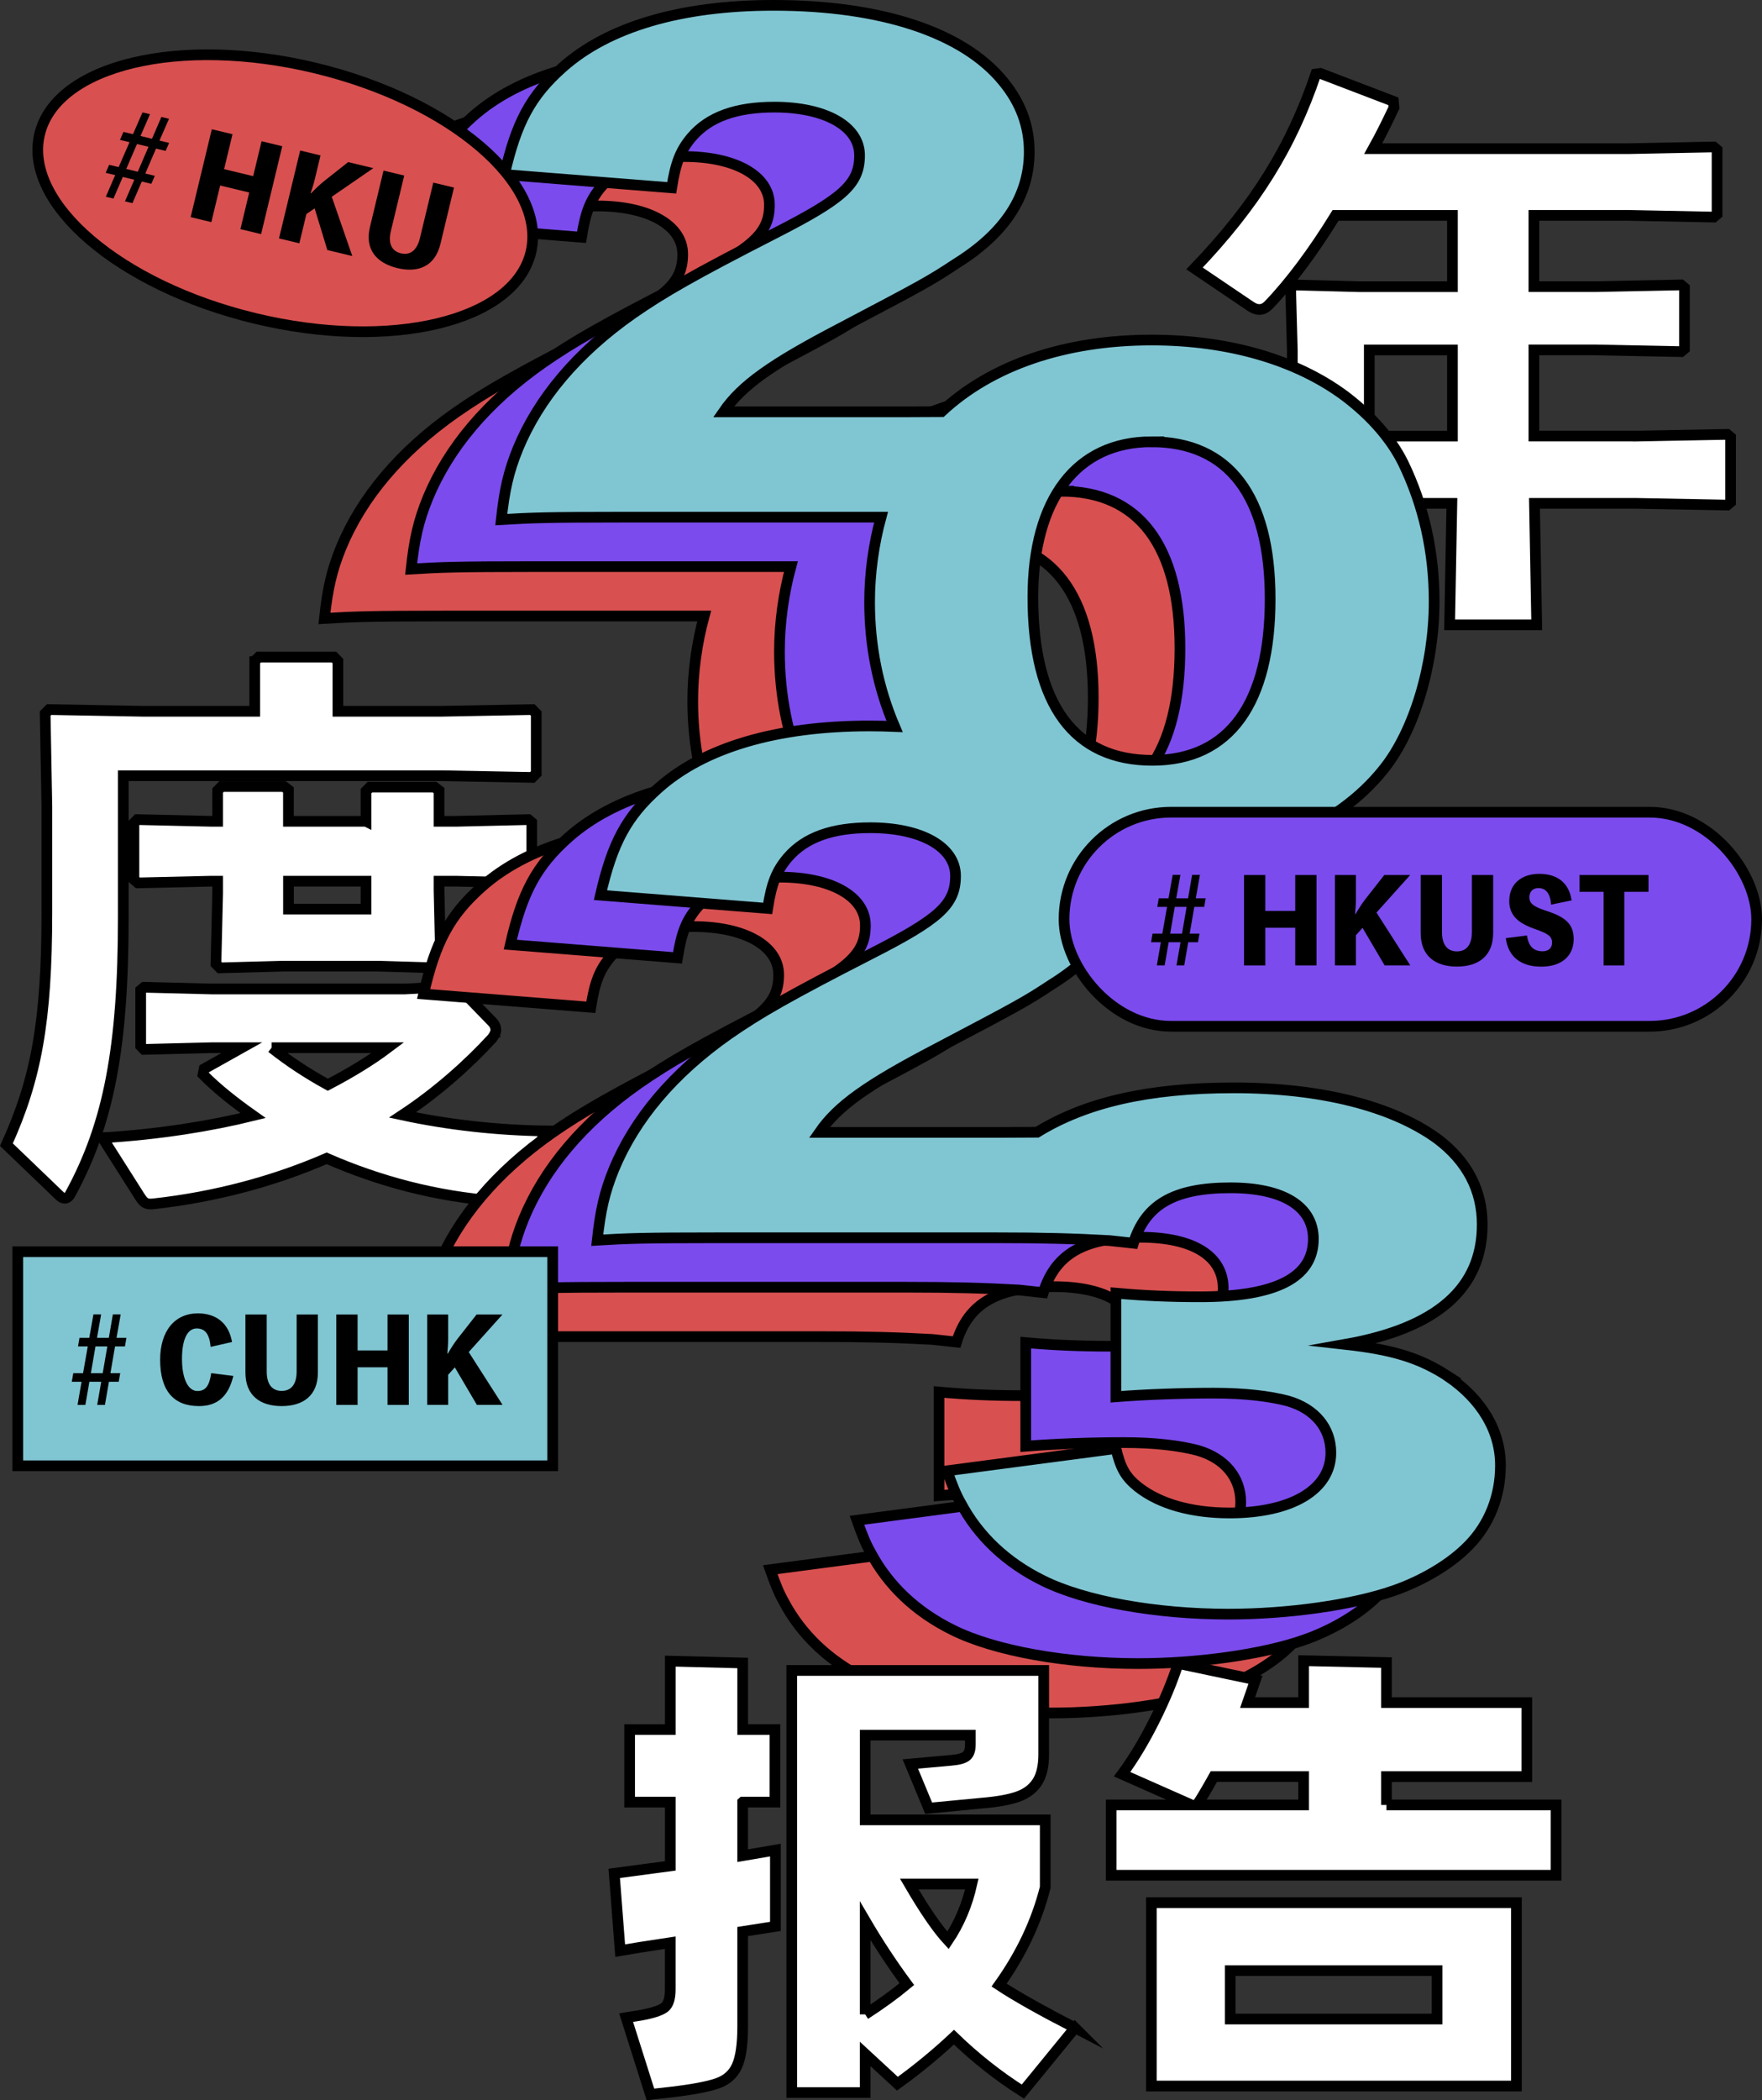 <?xml version="1.0" encoding="UTF-8"?><svg id="_层_2" xmlns="http://www.w3.org/2000/svg" viewBox="0 0 824.21 982.23"><rect x="0" y="0" width="824.21" height="982.23" fill="#333333" stroke="none"/><defs><style>.cls-1{fill:#fff;}.cls-1,.cls-2,.cls-3,.cls-4{stroke:#000;stroke-miterlimit:10;stroke-width:5px;}.cls-2{fill:#80c5d2;}.cls-3{fill:#d85050;}.cls-4{fill:#7b4bed;}</style></defs><g id="_层_1-2"><g><path class="cls-1" d="M119.17,309.18l1.84-1.87h35.22l1.84,1.87v23.47h48.62l42.31-.8,1.84,1.87v28l-1.84,1.87-42.31-.8H57.67v66.4c0,60.54-6.83,96.27-24.7,129.07-.79,1.6-1.84,2.13-2.63,2.13s-1.58-.27-2.63-1.33l-24.71-23.73c13.93-30.67,18.92-57.87,18.92-108.54v-49.6l-.79-43.47,1.84-1.87,43.63,.8h52.56v-23.47Zm111.17,168.81c1.05,1.07,1.58,2.4,1.58,3.73,0,1.07-.53,2.4-1.84,4-10.78,11.73-25.23,24.8-41.79,35.74,21.03,4.53,44.42,7.2,67.54,7.47l-17.35,29.6c-1.58,2.4-2.89,3.47-5.78,3.2-28.91-2.13-55.46-9.33-79.9-20-23.92,10.4-51.78,18.13-81.47,21.33-3.15,.27-4.21-.8-5.78-3.2l-17.61-27.73c26.81-1.6,50.99-5.6,70.43-10.4-8.67-6.13-16.82-12.53-23.39-19.2l.53-2.67,17.61-9.87h-13.93l-31.8,.8-1.58-1.6v-26.13l1.58-1.33,31.8,.8h90.15l24.71-1.33,16.29,16.8Zm-59.13-93.87v-14.13l1.84-1.87h30.22l2.1,1.6v14.4h7.62l34.17-.8,1.58,1.33v26.93l-1.58,1.33-34.17-.8h-7.62v4.27l.79,34.4-2.37,1.87-26.81-.8h-44.42l-29.7,.8-1.84-1.87,.79-33.07v-5.6h-2.89l-34.43,.8-1.84-1.6v-26.4l1.58-1.6,34.69,.8h2.89v-14.4l1.84-1.87h29.17l2.1,1.6v14.67h36.27Zm-44.15,105.87c8.41,6.67,17.08,12.27,26.28,17.33,10.25-5.33,19.97-11.2,28.12-17.33h-54.4Zm7.88-64.8h36.27v-13.07h-36.27v13.07Z"/><path class="cls-1" d="M765.35,203.95l42.58-.8,1.58,1.33v30.4l-1.58,1.33-42.58-.8h-47.57l1.05,56.8h-40.74l1.05-56.8h-77.53l-42.31,.8-1.84-1.6v-29.87l1.58-1.6,42.58,.8h2.89v-40l-.79-28.8,1.58-1.87,30.22,.8h43.89v-33.33h-54.67c-10.51,17.07-21.29,31.47-31.28,41.87-1.58,1.6-2.89,2.13-4.47,2.13-1.31,0-2.63-.53-4.21-1.6l-26.02-17.6c28.38-29.6,45.21-56.8,56.77-90.94l2.1-.27,34.17,13.07,.26,2.93c-3.15,6.67-6.31,13.07-9.72,19.2h119.32l39.95-.8,1.58,1.33v30.13l-1.58,1.33-39.95-.8h-44.15v33.33h28.91l39.95-.8,1.58,1.33v28.54l-1.58,1.33-39.95-.8h-28.91v40.27h47.83Zm-85.94-40.27h-38.9v40.27h38.9v-40.27Z"/></g><g id="_色"><path class="cls-3" d="M594.58,689.87c-13.04-8.45-25.33-12.39-48.05-14.93,42.83-7.6,64.06-26.19,64.06-56.04,0-16.05-7.08-29.57-20.86-39.99-21.23-15.49-54.75-23.94-95.35-23.94s-69.7,7.05-92,20.77c-4.65,.04-9.65,.07-15.05,.07h-86.78c8.57-12.39,22.35-22.25,54.75-39.14,37.99-20,41.71-21.97,54.01-30.13,23.09-14.36,34.27-31.82,34.27-52.38,0-1.64-.08-3.25-.23-4.85,4.1,.24,8.27,.37,12.53,.37,47.3,0,86.41-15.77,108.76-43.93,14.15-17.74,23.46-48.72,23.46-78.29,0-23.09-4.84-44.78-14.52-64.77-5.59-11.26-14.9-21.97-27.19-31.26-22.72-16.9-54.38-26.19-90.5-26.19-40.54,0-74.95,11.78-98.22,33.5-4.7,.05-9.75,.07-15.22,.07h-86.78c8.57-12.39,22.35-22.25,54.75-39.14,37.99-19.99,41.71-21.97,54.01-30.13,23.09-14.36,34.27-31.82,34.27-52.38,0-12.11-4.1-23.09-12.29-32.95-18.62-22.81-56.98-35.48-107.27-35.48-43.58,0-77.47,10.14-98.7,29.01-14.9,13.24-21.6,25.63-27.19,50.13l78.21,6.2c1.86-11.83,4.1-17.46,9.31-23.66,8.19-9.57,20.86-14.08,38.73-14.08,23.84,0,39.85,9.01,39.85,22.53s-7.82,20.28-39.85,36.61c-37.99,19.43-52.14,27.6-66.3,37.45-26.07,18.3-43.95,39.71-53.63,63.08-4.47,10.98-6.33,19.43-7.82,33.23,13.78-.84,22.35-1.13,55.87-1.13h121.77c-3.42,12.57-5.35,26.23-5.35,39.66,0,20.45,3.91,39.99,11.69,58.23-3.83-.16-7.72-.25-11.7-.25-43.58,0-77.47,10.14-98.7,29.01-14.9,13.24-21.6,25.63-27.19,50.13l78.21,6.2c1.86-11.83,4.1-17.46,9.31-23.66,8.19-9.57,20.86-14.08,38.73-14.08,23.84,0,39.85,9.01,39.85,22.53s-7.82,20.28-39.85,36.61c-37.99,19.43-52.14,27.6-66.3,37.45-26.07,18.31-43.95,39.71-53.63,63.08-4.47,10.98-6.33,19.43-7.82,33.23,13.78-.84,22.35-1.13,55.87-1.13h130.73c21.89,0,36.38,.39,52.98,1.32l11.23,1.22c5.59-18.02,18.99-25.91,45.44-25.91,24.58,0,38.73,8.73,38.73,23.94,0,18.02-17.51,27.03-52.89,27.03-14.53,0-26.82-.56-39.48-1.69v48.44c14.53-1.13,31.29-1.69,45.81-1.69s26.07,1.41,34.64,3.66c12.66,3.66,20.11,12.67,20.11,24.22,0,17.18-18.25,28.16-47.3,28.16-17.88,0-32.78-4.22-42.83-12.11-5.96-4.79-8.19-8.73-10.43-18.02l-78.96,10.42c2.61,7.32,4.1,10.98,6.33,14.93,8.19,15.49,21.23,27.88,38.36,36.33,19.74,9.86,53.26,15.77,86.78,15.77,27.93,0,58.1-4.22,77.47-10.98,13.78-4.79,26.82-12.67,35.01-21.12,9.68-9.86,14.9-23.09,14.9-37.45,0-16.33-8.94-30.98-24.58-41.68ZM455.89,252.83c36.13,0,55.5,25.35,55.5,73.5s-18.62,75.47-55.12,75.47-55.87-25.91-55.87-76.32c0-45.9,20.48-72.66,55.5-72.66Z"/><path class="cls-4" d="M635.14,666.76c-13.04-8.45-25.33-12.39-48.05-14.93,42.83-7.6,64.06-26.19,64.06-56.04,0-16.05-7.08-29.57-20.86-39.99-21.23-15.49-54.75-23.94-95.35-23.94s-69.7,7.05-92,20.77c-4.65,.04-9.65,.07-15.05,.07h-86.78c8.57-12.39,22.35-22.25,54.75-39.14,37.99-20,41.71-21.97,54.01-30.13,23.09-14.36,34.27-31.82,34.27-52.38,0-1.64-.08-3.25-.23-4.85,4.1,.24,8.27,.37,12.53,.37,47.3,0,86.41-15.77,108.76-43.93,14.15-17.74,23.46-48.72,23.46-78.29,0-23.09-4.84-44.78-14.52-64.77-5.59-11.26-14.9-21.97-27.19-31.26-22.72-16.9-54.38-26.19-90.5-26.19-40.54,0-74.95,11.78-98.22,33.5-4.7,.05-9.75,.07-15.22,.07h-86.78c8.57-12.39,22.35-22.25,54.75-39.14,37.99-19.99,41.71-21.97,54.01-30.13,23.09-14.36,34.27-31.82,34.27-52.38,0-12.11-4.1-23.09-12.29-32.95-18.62-22.81-56.98-35.48-107.27-35.48-43.58,0-77.47,10.14-98.7,29.01-14.9,13.24-21.6,25.63-27.19,50.13l78.21,6.2c1.86-11.83,4.1-17.46,9.31-23.66,8.19-9.57,20.86-14.08,38.73-14.08,23.84,0,39.85,9.01,39.85,22.53s-7.82,20.28-39.85,36.61c-37.99,19.43-52.14,27.6-66.3,37.45-26.07,18.3-43.95,39.71-53.63,63.08-4.47,10.98-6.33,19.43-7.82,33.23,13.78-.84,22.35-1.13,55.87-1.13h121.77c-3.42,12.57-5.35,26.23-5.35,39.66,0,20.45,3.91,39.99,11.69,58.23-3.83-.16-7.72-.25-11.7-.25-43.58,0-77.47,10.14-98.7,29.01-14.9,13.24-21.6,25.63-27.19,50.13l78.21,6.2c1.86-11.83,4.1-17.46,9.31-23.66,8.19-9.57,20.86-14.08,38.73-14.08,23.84,0,39.85,9.01,39.85,22.53s-7.82,20.28-39.85,36.61c-37.99,19.43-52.14,27.6-66.3,37.45-26.07,18.31-43.95,39.71-53.63,63.08-4.47,10.98-6.33,19.43-7.82,33.23,13.78-.84,22.35-1.13,55.87-1.13h130.73c21.89,0,36.38,.39,52.98,1.32l11.23,1.22c5.59-18.02,18.99-25.91,45.44-25.91,24.58,0,38.73,8.73,38.73,23.94,0,18.02-17.51,27.03-52.89,27.03-14.53,0-26.82-.56-39.48-1.69v48.44c14.53-1.13,31.29-1.69,45.81-1.69s26.07,1.41,34.64,3.66c12.66,3.66,20.11,12.67,20.11,24.22,0,17.18-18.25,28.16-47.3,28.16-17.88,0-32.78-4.22-42.83-12.11-5.96-4.79-8.19-8.73-10.43-18.02l-78.96,10.42c2.61,7.32,4.1,10.98,6.33,14.93,8.19,15.49,21.23,27.88,38.36,36.33,19.74,9.86,53.26,15.77,86.78,15.77,27.93,0,58.1-4.22,77.47-10.98,13.78-4.79,26.82-12.67,35.01-21.12,9.68-9.86,14.9-23.09,14.9-37.45,0-16.33-8.94-30.98-24.58-41.68ZM496.45,229.72c36.13,0,55.5,25.35,55.5,73.5s-18.62,75.47-55.12,75.47-55.87-25.91-55.87-76.32c0-45.9,20.48-72.66,55.5-72.66Z"/><path class="cls-2" d="M677.33,643.66c-13.04-8.45-25.33-12.39-48.05-14.93,42.83-7.6,64.06-26.19,64.06-56.04,0-16.05-7.08-29.57-20.86-39.99-21.23-15.49-54.75-23.94-95.35-23.94s-69.7,7.05-92,20.77c-4.65,.04-9.65,.07-15.05,.07h-86.78c8.57-12.39,22.35-22.25,54.75-39.14,37.99-20,41.71-21.97,54.01-30.13,23.09-14.36,34.27-31.82,34.27-52.38,0-1.64-.08-3.25-.23-4.85,4.1,.24,8.27,.37,12.53,.37,47.3,0,86.41-15.77,108.76-43.93,14.15-17.74,23.46-48.72,23.46-78.29,0-23.09-4.84-44.78-14.52-64.77-5.59-11.26-14.9-21.97-27.19-31.26-22.72-16.9-54.38-26.19-90.5-26.19-40.54,0-74.95,11.78-98.22,33.5-4.7,.05-9.75,.07-15.22,.07h-86.78c8.57-12.39,22.35-22.25,54.75-39.14,37.99-19.99,41.71-21.97,54.01-30.13,23.09-14.36,34.27-31.82,34.27-52.38,0-12.11-4.1-23.09-12.29-32.95C450.52,15.17,412.15,2.5,361.87,2.5c-43.58,0-77.47,10.14-98.7,29.01-14.9,13.24-21.6,25.63-27.19,50.13l78.21,6.2c1.86-11.83,4.1-17.46,9.31-23.66,8.19-9.57,20.86-14.08,38.73-14.08,23.84,0,39.85,9.01,39.85,22.53s-7.82,20.28-39.85,36.61c-37.99,19.43-52.14,27.6-66.3,37.45-26.07,18.3-43.95,39.71-53.63,63.08-4.47,10.98-6.33,19.43-7.82,33.23,13.78-.84,22.35-1.13,55.87-1.13h121.77c-3.42,12.57-5.35,26.23-5.35,39.66,0,20.45,3.91,39.99,11.69,58.23-3.83-.16-7.72-.25-11.7-.25-43.58,0-77.47,10.14-98.7,29.01-14.9,13.24-21.6,25.63-27.19,50.13l78.21,6.2c1.86-11.83,4.1-17.46,9.31-23.66,8.19-9.57,20.86-14.08,38.73-14.08,23.84,0,39.85,9.01,39.85,22.53s-7.82,20.28-39.85,36.61c-37.99,19.43-52.14,27.6-66.3,37.45-26.07,18.31-43.95,39.71-53.63,63.08-4.47,10.98-6.33,19.43-7.82,33.23,13.78-.84,22.35-1.13,55.87-1.13h130.73c21.89,0,36.38,.39,52.98,1.32l11.23,1.22c5.59-18.02,18.99-25.91,45.44-25.91,24.58,0,38.73,8.73,38.73,23.94,0,18.02-17.51,27.03-52.89,27.03-14.53,0-26.82-.56-39.48-1.69v48.44c14.53-1.13,31.29-1.69,45.81-1.69s26.07,1.41,34.64,3.66c12.66,3.66,20.11,12.67,20.11,24.22,0,17.18-18.25,28.16-47.3,28.16-17.88,0-32.78-4.22-42.83-12.11-5.96-4.79-8.19-8.73-10.43-18.02l-78.96,10.42c2.61,7.32,4.1,10.98,6.33,14.93,8.19,15.49,21.23,27.88,38.36,36.33,19.74,9.86,53.26,15.77,86.78,15.77,27.93,0,58.1-4.22,77.47-10.98,13.78-4.79,26.82-12.67,35.01-21.12,9.68-9.86,14.9-23.09,14.9-37.45,0-16.33-8.94-30.98-24.58-41.68Zm-138.69-437.04c36.13,0,55.5,25.35,55.5,73.5s-18.62,75.47-55.12,75.47-55.87-25.91-55.87-76.32c0-45.9,20.48-72.66,55.5-72.66Z"/></g><g id="HKU"><ellipse class="cls-3" cx="133.42" cy="90.37" rx="60.22" ry="118.17" transform="translate(14.33 198.93) rotate(-76.46)"/><g><path d="M70.78,85.97l-4.45-1.07-4.37,10.1-3.5-.84,4.37-10.1-5.39-1.3-4.37,10.1-3.56-.86,4.37-10.1-4.45-1.07,1.62-3.74,4.45,1.07,5.08-11.66-4.45-1.07,1.62-3.74,4.45,1.07,4.45-10.19,3.51,.84-4.45,10.19,5.39,1.3,4.39-10.2,3.56,.86-4.45,10.19,4.5,1.08-1.62,3.74-4.5-1.08-5.02,11.67,4.45,1.07-1.62,3.74Zm-11.72-6.95l5.39,1.3,5.02-11.67-5.39-1.3-5.02,11.67Z"/><path d="M132.03,68.39l-9.89,41.1-9.68-2.33,4.12-17.12-13.6-3.28-4.12,17.12-9.68-2.33,9.9-41.1,9.68,2.33-3.93,16.33,13.6,3.28,3.93-16.33,9.68,2.33Z"/><path d="M147.27,83.76c-.56,2.32-1.21,4.33-1.98,6.6l.21,.05c1.85-1.95,3.94-3.96,6.01-5.63l11.35-8.97,11.77,2.83-19.44,13.38,9.6,27.73-11.67-2.81-5.94-19.49-3.85,2.64-3.3,13.7-9.52-2.29,9.9-41.1,9.52,2.29-2.66,11.07Z"/><path d="M212.36,87.72l-6.34,26.35c-2.55,10.59-10.48,13.64-20.16,11.31-9.63-2.32-15.35-8.66-12.8-19.25l6.34-26.35,9.68,2.33-6.24,25.93c-1.5,6.22,.71,9.48,4.68,10.44s7.42-.95,8.92-7.16l6.24-25.92,9.68,2.33Z"/></g></g><g id="CUHK"><rect class="cls-2" x="8.31" y="585.4" width="250.22" height="100.12"/><g><path d="M55.53,646.22h-4.57l-1.88,10.84h-3.61l1.88-10.84h-5.54l-1.88,10.84h-3.66l1.88-10.84h-4.57l.7-4.01h4.57l2.21-12.52h-4.57l.7-4.01h4.57l1.94-10.95h3.61l-1.94,10.95h5.54l1.88-10.95h3.66l-1.94,10.95h4.63l-.7,4.01h-4.63l-2.15,12.52h4.57l-.7,4.01Zm-13.02-4.01h5.54l2.15-12.52h-5.54l-2.15,12.52Z"/><path d="M109.14,643.51c-2.31,9.59-7.48,14.09-16.09,14.09-11.95,0-18.14-7.32-18.14-21.68,0-13.39,6.78-21.68,17.65-21.68,8.77,0,14.48,4.77,15.98,13.39l-10.01,2.28c-.54-5.96-2.58-8.62-6.51-8.62-4.36,0-6.89,5.09-6.89,14.25s2.8,15.01,7.21,15.01c3.77,0,5.6-2.38,6.46-8.35l10.33,1.3Z"/><path d="M148.7,614.78v27.1c0,10.89-7,15.72-16.95,15.72s-16.95-4.82-16.95-15.72v-27.1h9.96v26.67c0,6.4,2.91,9.05,7,9.05s7-2.66,7-9.05v-26.67h9.96Z"/><path d="M191.22,614.78v42.28h-9.96v-17.61h-13.99v17.61h-9.96v-42.28h9.96v16.8h13.99v-16.8h9.96Z"/><path d="M209.63,626.16c0,2.38-.16,4.5-.38,6.88h.22c1.35-2.33,2.91-4.77,4.52-6.88l8.93-11.38h12.11l-15.77,17.56,15.82,24.71h-12l-10.33-17.56-3.12,3.47v14.09h-9.79v-42.28h9.79v11.38Z"/></g></g><g id="HKUST"><rect class="cls-4" x="497.73" y="379.85" width="323.98" height="100.12" rx="50.06" ry="50.06"/><g><path d="M560.39,440.66h-4.57l-1.88,10.84h-3.61l1.88-10.84h-5.54l-1.88,10.84h-3.66l1.88-10.84h-4.58l.7-4.01h4.57l2.21-12.52h-4.58l.7-4.01h4.57l1.94-10.95h3.61l-1.94,10.95h5.54l1.88-10.95h3.66l-1.94,10.95h4.63l-.7,4.01h-4.63l-2.15,12.52h4.58l-.7,4.01Zm-13.02-4.01h5.54l2.15-12.52h-5.54l-2.15,12.52Z"/><path d="M615.83,409.23v42.28h-9.96v-17.61h-13.99v17.61h-9.96v-42.28h9.96v16.8h13.99v-16.8h9.96Z"/><path d="M634.24,420.61c0,2.38-.16,4.5-.38,6.88h.22c1.34-2.33,2.91-4.77,4.52-6.88l8.93-11.38h12.11l-15.77,17.56,15.82,24.71h-12l-10.33-17.56-3.12,3.47v14.09h-9.79v-42.28h9.79v11.38Z"/><path d="M698.45,409.23v27.1c0,10.89-7,15.72-16.95,15.72s-16.95-4.82-16.95-15.72v-27.1h9.96v26.67c0,6.4,2.91,9.05,7,9.05s7-2.66,7-9.05v-26.67h9.96Z"/><path d="M714.27,437.52c.7,4.77,2.85,7.37,7.32,7.37,2.53,0,4.41-1.3,4.41-4.01,0-3.04-1.83-4.23-8.45-6.56-7.64-2.71-11.57-6.45-11.57-12.9,0-7.97,5.6-12.74,14.1-12.74s13.88,4.34,15.07,12.41l-9.58,2c-.38-5.09-2.37-7.75-5.92-7.75-2.74,0-4.25,1.73-4.25,4.34,0,2.87,1.99,4.39,8.02,6.34,8.93,2.87,12.7,6.23,12.7,13.17,0,7.86-5.65,12.9-15.12,12.9s-15.5-4.5-16.63-13.33l9.9-1.25Z"/><path d="M771.11,417.09h-11.3v34.42h-9.69v-34.42h-11.3v-7.86h32.29v7.86Z"/></g></g><g><path class="cls-1" d="M347.4,842.83v25.03l15.31-2.61v35.7l-15.31,2.39v44.4c0,8.41-.89,14.58-2.67,18.5-1.78,3.92-4.87,6.64-9.28,8.16s-11.56,2.86-21.46,4.03l-9.74,1.09-11.37-35.91,6.73-1.09c5.57-1.01,9.28-2.21,11.14-3.59,1.86-1.38,2.78-4.24,2.78-8.6v-21.77c-10.67,1.6-18.48,2.83-23.43,3.7l-2.78-36.13,26.22-3.48v-29.82h-19.02v-33.95h19.02v-32l33.87,.87v31.12h15.08v33.95h-15.08Zm155.44,105.56l-24.36,29.82c-11.45-7.26-22.2-15.75-32.25-25.47-8.35,7.83-17.17,15.09-26.45,21.77l-15.08-13.93v18.07h-34.34v-197.41h117.86v39.18c0,5.66-1.04,10.05-3.13,13.17-2.09,3.12-5.14,5.37-9.16,6.75-4.02,1.38-9.51,2.36-16.47,2.94l-25.06,2.39-8.58-20.68,19.26-1.74c3.4-.29,5.72-.94,6.96-1.96,1.24-1.01,1.86-2.83,1.86-5.44v-4.35h-49.19v39.61h84.22v31.56c-4.02,15.96-11.22,31.2-21.58,45.71,7.42,4.93,19.26,11.61,35.5,20.02Zm-98.14-6.31c7.43-4.79,13.92-9.5,19.49-14.15-6.96-9.43-13.46-19.3-19.49-29.6v43.75Zm49.88-60.94h-29.23c7.11,12.19,13.14,20.97,18.1,26.34,5.26-7.84,8.97-16.61,11.14-26.34Z"/><path class="cls-1" d="M648.54,844.14h79.35v32.87h-208.11v-32.87h37.58l-32.48-14.37c5.26-7.11,10.28-15.45,15.08-25.03,4.79-9.58,8.5-18.5,11.14-26.77l36.19,7.62-3.71,10.67h26.22v-19.59l38.74,.87v18.72h65.66v34.61h-65.66v13.28Zm60.79,131.46h-170.75v-85.76h170.75v85.76Zm-141.52-144.74c-3.4,6.09-6.03,10.52-7.89,13.28h49.88v-13.28h-41.99Zm104.4,90.76h-96.75v22.64h96.75v-22.64Z"/></g></g></svg>